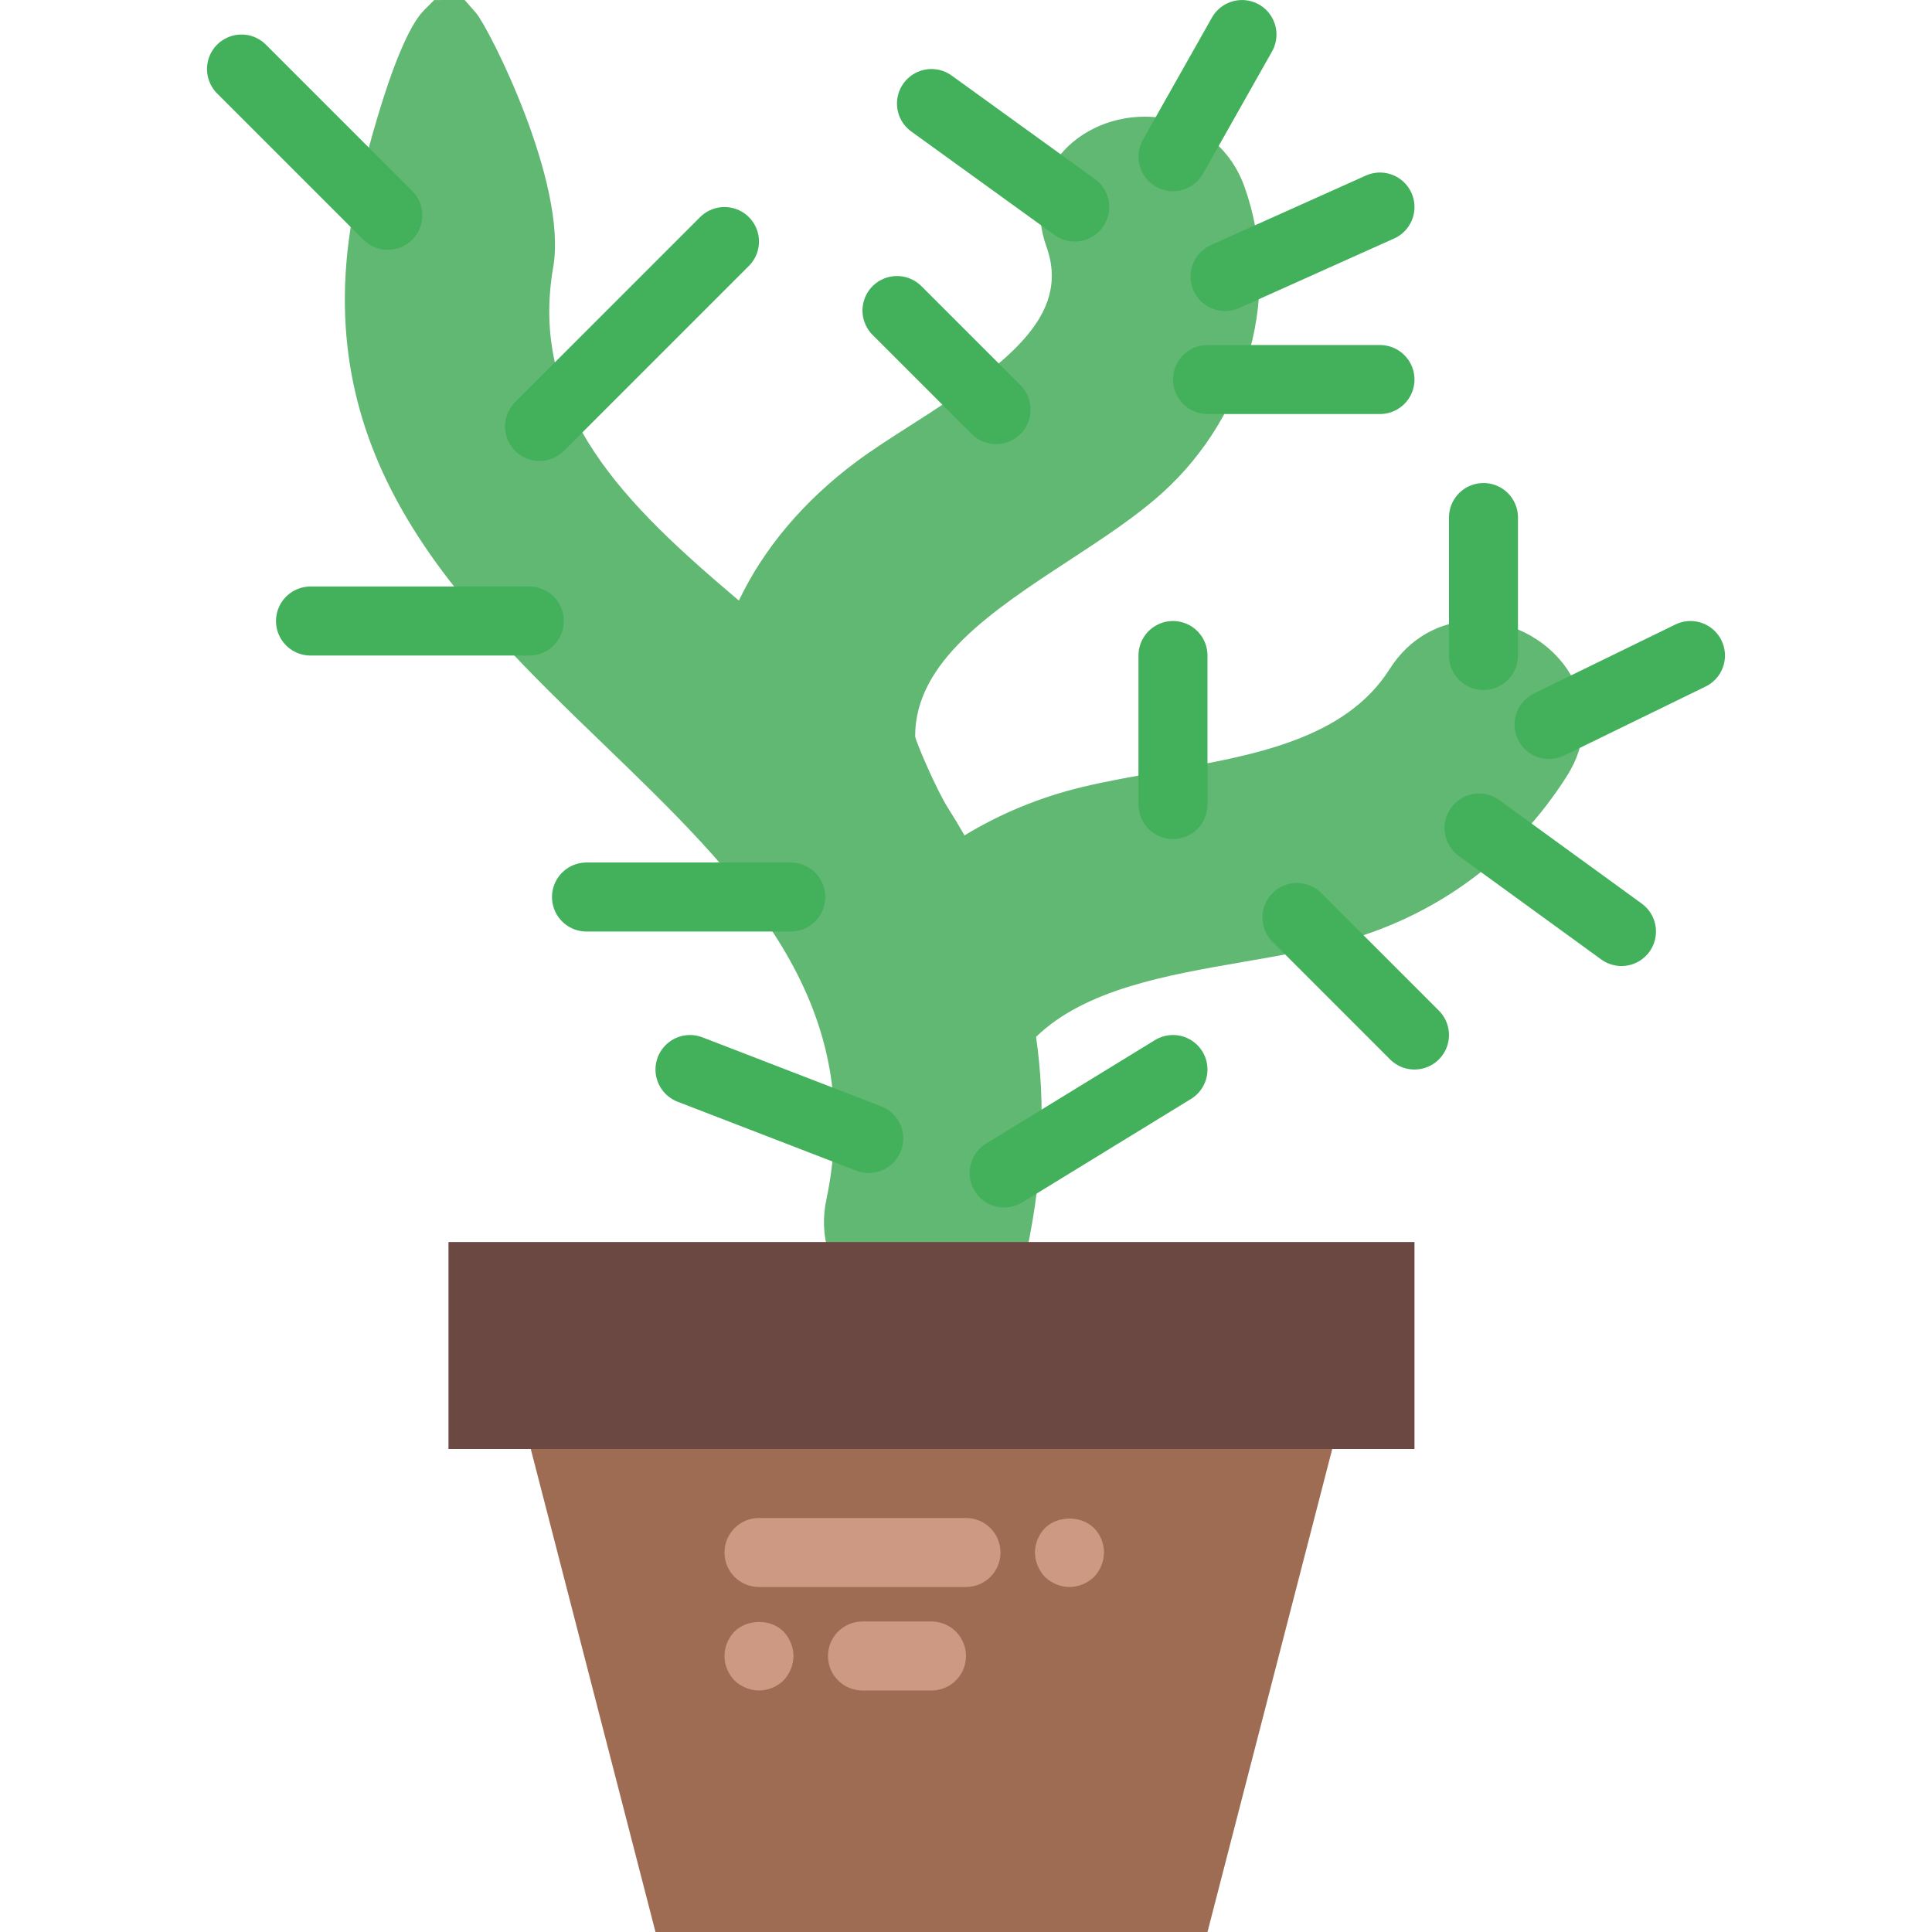 <?xml version="1.0" encoding="iso-8859-1"?>
<!-- Generator: Adobe Illustrator 18.0.0, SVG Export Plug-In . SVG Version: 6.00 Build 0)  -->
<!DOCTYPE svg PUBLIC "-//W3C//DTD SVG 1.1//EN" "http://www.w3.org/Graphics/SVG/1.1/DTD/svg11.dtd">
<svg version="1.1" id="Capa_1" xmlns="http://www.w3.org/2000/svg" xmlns:xlink="http://www.w3.org/1999/xlink" x="0px" y="0px"
	 viewBox="0 0 56.001 56.001" style="enable-background:new 0 0 56.001 56.001;" xml:space="preserve">
<path style="fill:#61B872;" d="M45.561,19.618c-0.536-0.974-1.66-1.628-2.795-1.628c-1.017,0-1.922,0.512-2.485,1.402
	c-1.295,2.05-3.997,2.519-6.61,2.972c-0.775,0.135-1.577,0.273-2.318,0.453c-1.213,0.294-2.352,0.763-3.396,1.398
	c-0.154-0.272-0.311-0.531-0.47-0.78c-0.317-0.494-0.905-1.845-0.96-2.083c-0.014-2.178,2.265-3.67,4.469-5.112
	c1.001-0.656,1.947-1.275,2.717-1.974c2.493-2.266,3.442-5.822,2.36-8.851c-0.447-1.254-1.558-2.033-2.897-2.033
	c-1.032,0-2.012,0.48-2.558,1.255c-0.506,0.718-0.607,1.611-0.285,2.514c0.72,2.018-1.161,3.408-3.897,5.151
	c-0.586,0.374-1.14,0.727-1.615,1.081c-1.523,1.136-2.681,2.508-3.404,4.025c-3.261-2.759-6.106-5.488-5.382-9.663
	c0.421-2.426-1.844-6.901-2.234-7.366L13.469,0l-0.883,0.001l-0.293,0.293c-0.929,0.929-1.94,5.201-2.088,6.047
	c-1.219,7.021,3.112,11.201,7.302,15.244c3.941,3.805,7.664,7.398,6.444,13.197c-0.106,0.505-0.088,1.01,0.056,1.5l0.211,0.719
	h5.391l0.166-0.796c0.454-2.185,0.538-4.202,0.256-6.151c1.431-1.383,3.779-1.788,6.056-2.181c0.977-0.169,1.899-0.328,2.767-0.563
	c2.777-0.752,5.05-2.422,6.573-4.829C46.007,21.561,46.056,20.517,45.561,19.618z"/>
<line style="fill:none;stroke:#43B05C;stroke-width:2;stroke-linecap:round;stroke-miterlimit:10;" x1="15.639" y1="12.362" x2="21" y2="7.001"/>
<line style="fill:none;stroke:#43B05C;stroke-width:2;stroke-linecap:round;stroke-miterlimit:10;" x1="15.343" y1="18.001" x2="9" y2="18.001"/>
<line style="fill:none;stroke:#43B05C;stroke-width:2;stroke-linecap:round;stroke-miterlimit:10;" x1="34" y1="23.322" x2="34" y2="19.001"/>
<line style="fill:none;stroke:#43B05C;stroke-width:2;stroke-linecap:round;stroke-miterlimit:10;" x1="42.871" y1="24.001" x2="47" y2="27.001"/>
<line style="fill:none;stroke:#43B05C;stroke-width:2;stroke-linecap:round;stroke-miterlimit:10;" x1="43" y1="19.001" x2="43" y2="15.001"/>
<line style="fill:none;stroke:#43B05C;stroke-width:2;stroke-linecap:round;stroke-miterlimit:10;" x1="35" y1="11.001" x2="40" y2="11.001"/>
<line style="fill:none;stroke:#43B05C;stroke-width:2;stroke-linecap:round;stroke-miterlimit:10;" x1="35.509" y1="8.016" x2="40" y2="6.001"/>
<line style="fill:none;stroke:#43B05C;stroke-width:2;stroke-linecap:round;stroke-miterlimit:10;" x1="28.872" y1="11.872" x2="26" y2="9.001"/>
<line style="fill:none;stroke:#43B05C;stroke-width:2;stroke-linecap:round;stroke-miterlimit:10;" x1="22.922" y1="26.001" x2="17" y2="26.001"/>
<line style="fill:none;stroke:#43B05C;stroke-width:2;stroke-linecap:round;stroke-miterlimit:10;" x1="20" y1="31.001" x2="25.182" y2="33.001"/>
<line style="fill:none;stroke:#43B05C;stroke-width:2;stroke-linecap:round;stroke-miterlimit:10;" x1="29.106" y1="34.001" x2="34" y2="31.001"/>
<line style="fill:none;stroke:#43B05C;stroke-width:2;stroke-linecap:round;stroke-miterlimit:10;" x1="37.593" y1="26.593" x2="41" y2="30.001"/>
<line style="fill:none;stroke:#43B05C;stroke-width:2;stroke-linecap:round;stroke-miterlimit:10;" x1="44.9" y1="21.001" x2="49" y2="19.001"/>
<line style="fill:none;stroke:#43B05C;stroke-width:2;stroke-linecap:round;stroke-miterlimit:10;" x1="34" y1="4.542" x2="36" y2="1.001"/>
<line style="fill:none;stroke:#43B05C;stroke-width:2;stroke-linecap:round;stroke-miterlimit:10;" x1="31.152" y1="6.001" x2="27" y2="3.001"/>
<line style="fill:none;stroke:#43B05C;stroke-width:2;stroke-linecap:round;stroke-miterlimit:10;" x1="7" y1="2.001" x2="11.241" y2="6.242"/>
<rect x="13" y="36.001" style="fill:#6B4842;" width="28" height="6"/>
<polygon style="fill:#9E6C53;" points="35,56.001 19,56.001 15.385,42.001 38.616,42.001 "/>
<path style="fill:#CE9982;" d="M28,46.001h-6c-0.552,0-1-0.447-1-1s0.448-1,1-1h6c0.552,0,1,0.447,1,1S28.553,46.001,28,46.001z"/>
<path style="fill:#CE9982;" d="M31,46.001c-0.26,0-0.52-0.11-0.71-0.29c-0.18-0.19-0.29-0.45-0.29-0.71
	c0-0.271,0.11-0.521,0.29-0.71c0.38-0.37,1.05-0.36,1.42,0c0.18,0.18,0.29,0.439,0.29,0.71c0,0.26-0.11,0.52-0.29,0.71
	C31.521,45.891,31.26,46.001,31,46.001z"/>
<path style="fill:#CE9982;" d="M27,49.001h-2c-0.552,0-1-0.447-1-1s0.448-1,1-1h2c0.552,0,1,0.447,1,1S27.553,49.001,27,49.001z"/>
<path style="fill:#CE9982;" d="M22,49.001c-0.26,0-0.52-0.11-0.71-0.29c-0.18-0.19-0.29-0.44-0.29-0.71c0-0.26,0.11-0.521,0.29-0.71
	c0.38-0.37,1.05-0.37,1.42,0c0.18,0.189,0.29,0.45,0.29,0.71s-0.11,0.52-0.29,0.71C22.521,48.891,22.26,49.001,22,49.001z"/>
<g>
</g>
<g>
</g>
<g>
</g>
<g>
</g>
<g>
</g>
<g>
</g>
<g>
</g>
<g>
</g>
<g>
</g>
<g>
</g>
<g>
</g>
<g>
</g>
<g>
</g>
<g>
</g>
<g>
</g>
</svg>
